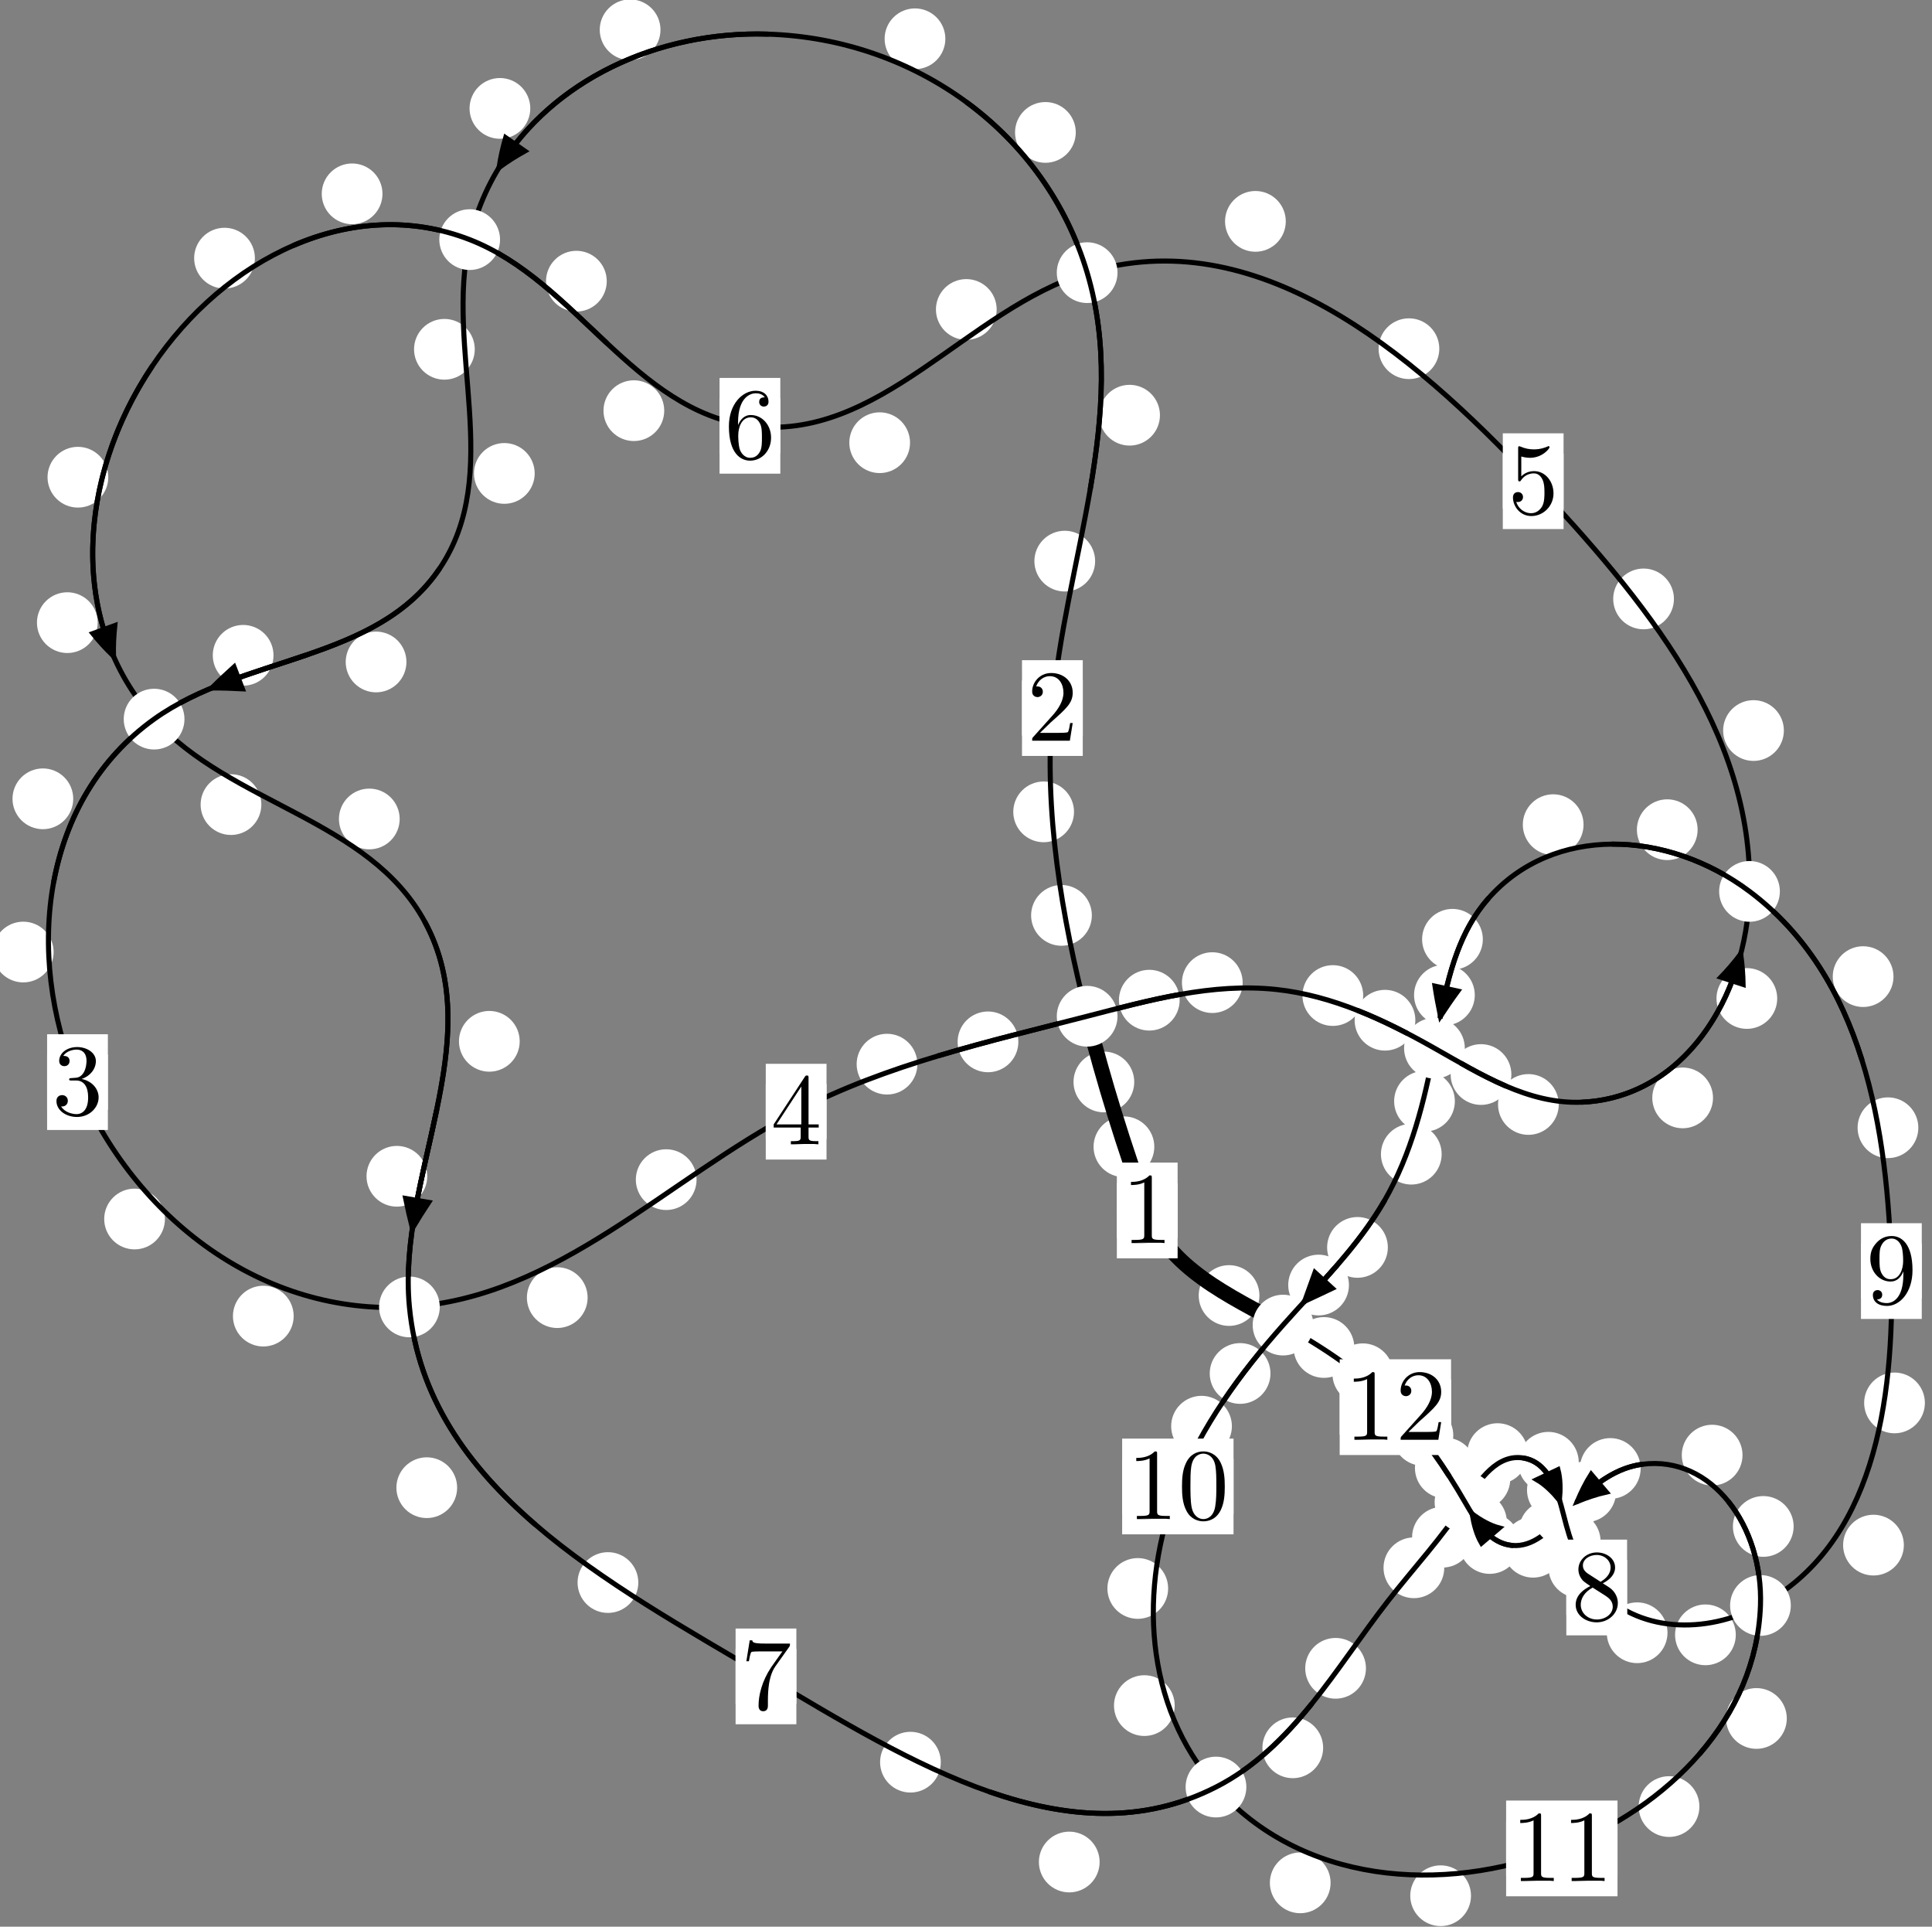 <?xml version="1.0"?>
<!-- Created by MetaPost 1.999 on 2021.07.06:0017 -->
<svg version="1.1" xmlns="http://www.w3.org/2000/svg" xmlns:xlink="http://www.w3.org/1999/xlink" width="190.152" height="189.588" viewBox="0 0 190.152 189.588">
<rect x="0" y="0" width="190.152" height="189.588" fill="#808080" stroke="none"/>
<!-- Original BoundingBox: -107.700745 -89.530624 82.451614 100.057770 -->
  <defs>
    <g transform="scale(0.01,0.01)" id="GLYPHcmr10_48">
      <path style="fill-rule: evenodd;" d="M460 -320C460 -400,455 -480,420 -554C374 -650,292 -666,250 -666C190 -666,117 -640,76 -547C44 -478,39 -400,39 -320C39 -245,43 -155,84 -79C127 2,200 22,249 22C303 22,379 1,423 -94C455 -163,460 -241,460 -320M249 -0C210 -0,151 -25,133 -121C122 -181,122 -273,122 -332C122 -396,122 -462,130 -516C149 -635,224 -644,249 -644C282 -644,348 -626,367 -527C377 -471,377 -395,377 -332C377 -257,377 -189,366 -125C351 -30,294 -0,249 -0"></path>
    </g>
    <g transform="scale(0.01,0.01)" id="GLYPHcmr10_49">
      <path style="fill-rule: evenodd;" d="M294 -640C294 -664,294 -666,271 -666C209 -602,121 -602,89 -602L89 -571C109 -571,168 -571,220 -597L220 -79C220 -43,217 -31,127 -31L95 -31L95 -0L257 -0L130 -3L217 -3L257 -3L297 -3L384 -3L419 -0L419 -31L387 -31C297 -31,294 -42,294 -79"></path>
    </g>
    <g transform="scale(0.01,0.01)" id="GLYPHcmr10_50">
      <path style="fill-rule: evenodd;" d="M127 -77L233 -180C389 -318,449 -372,449 -472C449 -586,359 -666,237 -666C124 -666,50 -574,50 -485C50 -429,100 -429,103 -429C120 -429,155 -441,155 -482C155 -508,137 -534,102 -534C94 -534,92 -534,89 -533C112 -598,166 -635,224 -635C315 -635,358 -554,358 -472C358 -392,308 -313,253 -251L61 -37C50 -26,50 -24,50 -0L421 -0L449 -174L424 -174C419 -144,412 -100,402 -85C395 -77,329 -77,307 -77"></path>
    </g>
    <g transform="scale(0.01,0.01)" id="GLYPHcmr10_51">
      <path style="fill-rule: evenodd;" d="M290 -352C372 -379,430 -449,430 -528C430 -610,342 -666,246 -666C145 -666,69 -606,69 -530C69 -497,91 -478,120 -478C151 -478,171 -500,171 -529C171 -579,124 -579,109 -579C140 -628,206 -641,242 -641C283 -641,338 -619,338 -529C338 -517,336 -459,310 -415C280 -367,246 -364,221 -363C213 -362,189 -360,182 -360C174 -359,167 -358,167 -348C167 -337,174 -337,191 -337L235 -337C317 -337,354 -269,354 -171C354 -35,285 -6,241 -6C198 -6,123 -23,88 -82C123 -77,154 -99,154 -137C154 -173,127 -193,98 -193C74 -193,42 -179,42 -135C42 -44,135 22,244 22C366 22,457 -69,457 -171C457 -253,394 -331,290 -352"></path>
    </g>
    <g transform="scale(0.01,0.01)" id="GLYPHcmr10_52">
      <path style="fill-rule: evenodd;" d="M294 -165L294 -78C294 -42,292 -31,218 -31L197 -31L197 -0L332 -0L238 -3L290 -3L332 -3L374 -3L427 -3L468 -0L468 -31L447 -31C373 -31,371 -42,371 -78L371 -165L471 -165L471 -196L371 -196L371 -651C371 -671,371 -677,355 -677C346 -677,343 -677,335 -665L28 -196L28 -165M300 -196L56 -196L300 -569"></path>
    </g>
    <g transform="scale(0.01,0.01)" id="GLYPHcmr10_53">
      <path style="fill-rule: evenodd;" d="M449 -201C449 -320,367 -420,259 -420C211 -420,168 -404,132 -369L132 -564C152 -558,185 -551,217 -551C340 -551,410 -642,410 -655C410 -661,407 -666,400 -666C399 -666,397 -666,392 -663C372 -654,323 -634,256 -634C216 -634,170 -641,123 -662C115 -665,113 -665,111 -665C101 -665,101 -657,101 -641L101 -345C101 -327,101 -319,115 -319C122 -319,124 -322,128 -328C139 -344,176 -398,257 -398C309 -398,334 -352,342 -334C358 -297,360 -258,360 -208C360 -173,360 -113,336 -71C312 -32,275 -6,229 -6C156 -6,99 -59,82 -118C85 -117,88 -116,99 -116C132 -116,149 -141,149 -165C149 -189,132 -214,99 -214C85 -214,50 -207,50 -161C50 -75,119 22,231 22C347 22,449 -74,449 -201"></path>
    </g>
    <g transform="scale(0.01,0.01)" id="GLYPHcmr10_54">
      <path style="fill-rule: evenodd;" d="M132 -328L132 -352C132 -605,256 -641,307 -641C331 -641,373 -635,395 -601C380 -601,340 -601,340 -556C340 -525,364 -510,386 -510C402 -510,432 -519,432 -558C432 -618,388 -666,305 -666C177 -666,42 -537,42 -316C42 -49,158 22,251 22C362 22,457 -72,457 -204C457 -331,368 -427,257 -427C189 -427,152 -376,132 -328M251 -6C188 -6,158 -66,152 -81C134 -128,134 -208,134 -226C134 -304,166 -404,256 -404C272 -404,318 -404,349 -342C367 -305,367 -254,367 -205C367 -157,367 -107,350 -71C320 -11,274 -6,251 -6"></path>
    </g>
    <g transform="scale(0.01,0.01)" id="GLYPHcmr10_55">
      <path style="fill-rule: evenodd;" d="M476 -609C485 -621,485 -623,485 -644L242 -644C120 -644,118 -657,114 -676L89 -676L56 -470L81 -470C84 -486,93 -549,106 -561C113 -567,191 -567,204 -567L411 -567C400 -551,321 -442,299 -409C209 -274,176 -135,176 -33C176 -23,176 22,222 22C268 22,268 -23,268 -33L268 -84C268 -139,271 -194,279 -248C283 -271,297 -357,341 -419"></path>
    </g>
    <g transform="scale(0.01,0.01)" id="GLYPHcmr10_56">
      <path style="fill-rule: evenodd;" d="M163 -457C117 -487,113 -521,113 -538C113 -599,178 -641,249 -641C322 -641,386 -589,386 -517C386 -460,347 -412,287 -377M309 -362C381 -399,430 -451,430 -517C430 -609,341 -666,250 -666C150 -666,69 -592,69 -499C69 -481,71 -436,113 -389C124 -377,161 -352,186 -335C128 -306,42 -250,42 -151C42 -45,144 22,249 22C362 22,457 -61,457 -168C457 -204,446 -249,408 -291C389 -312,373 -322,309 -362M209 -320L332 -242C360 -223,407 -193,407 -132C407 -58,332 -6,250 -6C164 -6,92 -68,92 -151C92 -209,124 -273,209 -320"></path>
    </g>
    <g transform="scale(0.01,0.01)" id="GLYPHcmr10_57">
      <path style="fill-rule: evenodd;" d="M367 -318L367 -286C367 -52,263 -6,205 -6C188 -6,134 -8,107 -42C151 -42,159 -71,159 -88C159 -119,135 -134,113 -134C97 -134,67 -125,67 -86C67 -19,121 22,206 22C335 22,457 -114,457 -329C457 -598,342 -666,253 -666C198 -666,149 -648,106 -603C65 -558,42 -516,42 -441C42 -316,130 -218,242 -218C303 -218,344 -260,367 -318M243 -241C227 -241,181 -241,150 -304C132 -341,132 -391,132 -440C132 -494,132 -541,153 -578C180 -628,218 -641,253 -641C299 -641,332 -607,349 -562C361 -530,365 -467,365 -421C365 -338,331 -241,243 -241"></path>
    </g>
  </defs>
  <path d="M113.609 112.844C113.609 112.052,113.294 111.292,112.733 110.731C112.173 110.171,111.413 109.856,110.62 109.856C109.827 109.856,109.067 110.171,108.507 110.731C107.946 111.292,107.631 112.052,107.631 112.844C107.631 113.637,107.946 114.397,108.507 114.958C109.067 115.518,109.827 115.833,110.62 115.833C111.413 115.833,112.173 115.518,112.733 114.958C113.294 114.397,113.609 113.637,113.609 112.844Z" style="fill: rgb(100%,100%,100%);stroke: none;"></path>
  <path d="M115.902 119.11C115.902 118.318,115.587 117.557,115.027 116.997C114.466 116.436,113.706 116.121,112.914 116.121C112.121 116.121,111.361 116.436,110.8 116.997C110.24 117.557,109.925 118.318,109.925 119.11C109.925 119.903,110.24 120.663,110.8 121.224C111.361 121.784,112.121 122.099,112.914 122.099C113.706 122.099,114.466 121.784,115.027 121.224C115.587 120.663,115.902 119.903,115.902 119.11Z" style="fill: rgb(100%,100%,100%);stroke: none;"></path>
  <path d="M107.462 90.075C107.462 89.282,107.147 88.522,106.586 87.962C106.026 87.401,105.266 87.086,104.473 87.086C103.68 87.086,102.92 87.401,102.36 87.962C101.799 88.522,101.484 89.282,101.484 90.075C101.484 90.868,101.799 91.628,102.36 92.188C102.92 92.749,103.68 93.064,104.473 93.064C105.266 93.064,106.026 92.749,106.586 92.188C107.147 91.628,107.462 90.868,107.462 90.075Z" style="fill: rgb(100%,100%,100%);stroke: none;"></path>
  <path d="M111.635 106.466C111.635 105.673,111.32 104.913,110.76 104.353C110.199 103.792,109.439 103.477,108.646 103.477C107.854 103.477,107.093 103.792,106.533 104.353C105.972 104.913,105.658 105.673,105.658 106.466C105.658 107.259,105.972 108.019,106.533 108.579C107.093 109.14,107.854 109.455,108.646 109.455C109.439 109.455,110.199 109.14,110.76 108.579C111.32 108.019,111.635 107.259,111.635 106.466Z" style="fill: rgb(100%,100%,100%);stroke: none;"></path>
  <path d="M107.785 55.216C107.785 54.424,107.47 53.664,106.91 53.103C106.349 52.543,105.589 52.228,104.796 52.228C104.004 52.228,103.243 52.543,102.683 53.103C102.122 53.664,101.807 54.424,101.807 55.216C101.807 56.009,102.122 56.769,102.683 57.33C103.243 57.89,104.004 58.205,104.796 58.205C105.589 58.205,106.349 57.89,106.91 57.33C107.47 56.769,107.785 56.009,107.785 55.216Z" style="fill: rgb(100%,100%,100%);stroke: none;"></path>
  <path d="M105.707 79.889C105.707 79.096,105.392 78.336,104.831 77.775C104.271 77.215,103.511 76.9,102.718 76.9C101.925 76.9,101.165 77.215,100.605 77.775C100.044 78.336,99.729 79.096,99.729 79.889C99.729 80.681,100.044 81.441,100.605 82.002C101.165 82.562,101.925 82.877,102.718 82.877C103.511 82.877,104.271 82.562,104.831 82.002C105.392 81.441,105.707 80.681,105.707 79.889Z" style="fill: rgb(100%,100%,100%);stroke: none;"></path>
  <path d="M105.881 13.03C105.881 12.238,105.566 11.478,105.005 10.917C104.445 10.357,103.685 10.042,102.892 10.042C102.099 10.042,101.339 10.357,100.779 10.917C100.218 11.478,99.903 12.238,99.903 13.03C99.903 13.823,100.218 14.583,100.779 15.144C101.339 15.704,102.099 16.019,102.892 16.019C103.685 16.019,104.445 15.704,105.005 15.144C105.566 14.583,105.881 13.823,105.881 13.03Z" style="fill: rgb(100%,100%,100%);stroke: none;"></path>
  <path d="M114.165 40.857C114.165 40.064,113.85 39.304,113.289 38.744C112.729 38.183,111.969 37.868,111.176 37.868C110.383 37.868,109.623 38.183,109.063 38.744C108.502 39.304,108.187 40.064,108.187 40.857C108.187 41.65,108.502 42.41,109.063 42.97C109.623 43.531,110.383 43.846,111.176 43.846C111.969 43.846,112.729 43.531,113.289 42.97C113.85 42.41,114.165 41.65,114.165 40.857Z" style="fill: rgb(100%,100%,100%);stroke: none;"></path>
  <path d="M65.006 2.931C65.006 2.138,64.691 1.378,64.13 0.818C63.57 0.257,62.81 -0.058,62.017 -0.058C61.224 -0.058,60.464 0.257,59.904 0.818C59.343 1.378,59.028 2.138,59.028 2.931C59.028 3.724,59.343 4.484,59.904 5.044C60.464 5.605,61.224 5.92,62.017 5.92C62.81 5.92,63.57 5.605,64.13 5.044C64.691 4.484,65.006 3.724,65.006 2.931Z" style="fill: rgb(100%,100%,100%);stroke: none;"></path>
  <path d="M93.044 3.817C93.044 3.024,92.729 2.264,92.169 1.704C91.608 1.143,90.848 0.828,90.056 0.828C89.263 0.828,88.503 1.143,87.942 1.704C87.382 2.264,87.067 3.024,87.067 3.817C87.067 4.61,87.382 5.37,87.942 5.93C88.503 6.491,89.263 6.806,90.056 6.806C90.848 6.806,91.608 6.491,92.169 5.93C92.729 5.37,93.044 4.61,93.044 3.817Z" style="fill: rgb(100%,100%,100%);stroke: none;"></path>
  <path d="M46.728 34.372C46.728 33.579,46.413 32.819,45.853 32.258C45.292 31.698,44.532 31.383,43.739 31.383C42.947 31.383,42.187 31.698,41.626 32.258C41.066 32.819,40.751 33.579,40.751 34.372C40.751 35.164,41.066 35.925,41.626 36.485C42.187 37.046,42.947 37.36,43.739 37.36C44.532 37.36,45.292 37.046,45.853 36.485C46.413 35.925,46.728 35.164,46.728 34.372Z" style="fill: rgb(100%,100%,100%);stroke: none;"></path>
  <path d="M52.192 10.666C52.192 9.874,51.877 9.114,51.317 8.553C50.756 7.993,49.996 7.678,49.203 7.678C48.411 7.678,47.651 7.993,47.09 8.553C46.53 9.114,46.215 9.874,46.215 10.666C46.215 11.459,46.53 12.219,47.09 12.78C47.651 13.34,48.411 13.655,49.203 13.655C49.996 13.655,50.756 13.34,51.317 12.78C51.877 12.219,52.192 11.459,52.192 10.666Z" style="fill: rgb(100%,100%,100%);stroke: none;"></path>
  <path d="M40.003 65.138C40.003 64.346,39.688 63.586,39.128 63.025C38.567 62.465,37.807 62.15,37.015 62.15C36.222 62.15,35.462 62.465,34.901 63.025C34.341 63.586,34.026 64.346,34.026 65.138C34.026 65.931,34.341 66.691,34.901 67.252C35.462 67.812,36.222 68.127,37.015 68.127C37.807 68.127,38.567 67.812,39.128 67.252C39.688 66.691,40.003 65.931,40.003 65.138Z" style="fill: rgb(100%,100%,100%);stroke: none;"></path>
  <path d="M52.626 46.586C52.626 45.793,52.311 45.033,51.75 44.473C51.19 43.912,50.43 43.597,49.637 43.597C48.844 43.597,48.084 43.912,47.524 44.473C46.963 45.033,46.648 45.793,46.648 46.586C46.648 47.379,46.963 48.139,47.524 48.699C48.084 49.26,48.844 49.575,49.637 49.575C50.43 49.575,51.19 49.26,51.75 48.699C52.311 48.139,52.626 47.379,52.626 46.586Z" style="fill: rgb(100%,100%,100%);stroke: none;"></path>
  <path d="M7.208 78.604C7.208 77.811,6.893 77.051,6.333 76.491C5.772 75.93,5.012 75.615,4.219 75.615C3.427 75.615,2.667 75.93,2.106 76.491C1.546 77.051,1.231 77.811,1.231 78.604C1.231 79.397,1.546 80.157,2.106 80.717C2.667 81.278,3.427 81.593,4.219 81.593C5.012 81.593,5.772 81.278,6.333 80.717C6.893 80.157,7.208 79.397,7.208 78.604Z" style="fill: rgb(100%,100%,100%);stroke: none;"></path>
  <path d="M26.919 64.485C26.919 63.692,26.604 62.932,26.044 62.372C25.483 61.811,24.723 61.496,23.93 61.496C23.138 61.496,22.377 61.811,21.817 62.372C21.256 62.932,20.942 63.692,20.942 64.485C20.942 65.278,21.256 66.038,21.817 66.598C22.377 67.159,23.138 67.474,23.93 67.474C24.723 67.474,25.483 67.159,26.044 66.598C26.604 66.038,26.919 65.278,26.919 64.485Z" style="fill: rgb(100%,100%,100%);stroke: none;"></path>
  <path d="M16.234 119.952C16.234 119.159,15.919 118.399,15.359 117.838C14.798 117.278,14.038 116.963,13.245 116.963C12.453 116.963,11.692 117.278,11.132 117.838C10.571 118.399,10.256 119.159,10.256 119.952C10.256 120.744,10.571 121.505,11.132 122.065C11.692 122.626,12.453 122.941,13.245 122.941C14.038 122.941,14.798 122.626,15.359 122.065C15.919 121.505,16.234 120.744,16.234 119.952Z" style="fill: rgb(100%,100%,100%);stroke: none;"></path>
  <path d="M5.277 93.682C5.277 92.89,4.962 92.129,4.401 91.569C3.841 91.008,3.081 90.694,2.288 90.694C1.495 90.694,0.735 91.008,0.175 91.569C-0.386 92.129,-0.701 92.89,-0.701 93.682C-0.701 94.475,-0.386 95.235,0.175 95.796C0.735 96.356,1.495 96.671,2.288 96.671C3.081 96.671,3.841 96.356,4.401 95.796C4.962 95.235,5.277 94.475,5.277 93.682Z" style="fill: rgb(100%,100%,100%);stroke: none;"></path>
  <path d="M57.835 127.688C57.835 126.895,57.52 126.135,56.96 125.575C56.399 125.014,55.639 124.699,54.846 124.699C54.054 124.699,53.293 125.014,52.733 125.575C52.172 126.135,51.858 126.895,51.858 127.688C51.858 128.481,52.172 129.241,52.733 129.801C53.293 130.362,54.054 130.677,54.846 130.677C55.639 130.677,56.399 130.362,56.96 129.801C57.52 129.241,57.835 128.481,57.835 127.688Z" style="fill: rgb(100%,100%,100%);stroke: none;"></path>
  <path d="M28.904 129.507C28.904 128.714,28.589 127.954,28.029 127.394C27.469 126.833,26.708 126.518,25.916 126.518C25.123 126.518,24.363 126.833,23.802 127.394C23.242 127.954,22.927 128.714,22.927 129.507C22.927 130.3,23.242 131.06,23.802 131.62C24.363 132.181,25.123 132.496,25.916 132.496C26.708 132.496,27.469 132.181,28.029 131.62C28.589 131.06,28.904 130.3,28.904 129.507Z" style="fill: rgb(100%,100%,100%);stroke: none;"></path>
  <path d="M90.291 104.715C90.291 103.922,89.976 103.162,89.416 102.602C88.855 102.041,88.095 101.726,87.302 101.726C86.51 101.726,85.75 102.041,85.189 102.602C84.629 103.162,84.314 103.922,84.314 104.715C84.314 105.508,84.629 106.268,85.189 106.828C85.75 107.389,86.51 107.704,87.302 107.704C88.095 107.704,88.855 107.389,89.416 106.828C89.976 106.268,90.291 105.508,90.291 104.715Z" style="fill: rgb(100%,100%,100%);stroke: none;"></path>
  <path d="M68.558 116.078C68.558 115.286,68.243 114.526,67.682 113.965C67.122 113.405,66.362 113.09,65.569 113.09C64.776 113.09,64.016 113.405,63.456 113.965C62.895 114.526,62.58 115.286,62.58 116.078C62.58 116.871,62.895 117.631,63.456 118.192C64.016 118.752,64.776 119.067,65.569 119.067C66.362 119.067,67.122 118.752,67.682 118.192C68.243 117.631,68.558 116.871,68.558 116.078Z" style="fill: rgb(100%,100%,100%);stroke: none;"></path>
  <path d="M116.105 98.42C116.105 97.627,115.79 96.867,115.23 96.307C114.669 95.746,113.909 95.431,113.116 95.431C112.324 95.431,111.564 95.746,111.003 96.307C110.443 96.867,110.128 97.627,110.128 98.42C110.128 99.213,110.443 99.973,111.003 100.533C111.564 101.094,112.324 101.409,113.116 101.409C113.909 101.409,114.669 101.094,115.23 100.533C115.79 99.973,116.105 99.213,116.105 98.42Z" style="fill: rgb(100%,100%,100%);stroke: none;"></path>
  <path d="M100.229 102.521C100.229 101.729,99.914 100.968,99.353 100.408C98.793 99.847,98.033 99.532,97.24 99.532C96.447 99.532,95.687 99.847,95.126 100.408C94.566 100.968,94.251 101.729,94.251 102.521C94.251 103.314,94.566 104.074,95.126 104.635C95.687 105.195,96.447 105.51,97.24 105.51C98.033 105.51,98.793 105.195,99.353 104.635C99.914 104.074,100.229 103.314,100.229 102.521Z" style="fill: rgb(100%,100%,100%);stroke: none;"></path>
  <path d="M134.169 97.962C134.169 97.17,133.854 96.409,133.293 95.849C132.733 95.288,131.973 94.974,131.18 94.974C130.387 94.974,129.627 95.288,129.067 95.849C128.506 96.409,128.191 97.17,128.191 97.962C128.191 98.755,128.506 99.515,129.067 100.076C129.627 100.636,130.387 100.951,131.18 100.951C131.973 100.951,132.733 100.636,133.293 100.076C133.854 99.515,134.169 98.755,134.169 97.962Z" style="fill: rgb(100%,100%,100%);stroke: none;"></path>
  <path d="M122.306 96.691C122.306 95.899,121.991 95.139,121.431 94.578C120.87 94.018,120.11 93.703,119.317 93.703C118.525 93.703,117.764 94.018,117.204 94.578C116.644 95.139,116.329 95.899,116.329 96.691C116.329 97.484,116.644 98.244,117.204 98.805C117.764 99.365,118.525 99.68,119.317 99.68C120.11 99.68,120.87 99.365,121.431 98.805C121.991 98.244,122.306 97.484,122.306 96.691Z" style="fill: rgb(100%,100%,100%);stroke: none;"></path>
  <path d="M148.754 105.736C148.754 104.943,148.439 104.183,147.878 103.622C147.318 103.062,146.558 102.747,145.765 102.747C144.972 102.747,144.212 103.062,143.652 103.622C143.091 104.183,142.776 104.943,142.776 105.736C142.776 106.528,143.091 107.289,143.652 107.849C144.212 108.41,144.972 108.724,145.765 108.724C146.558 108.724,147.318 108.41,147.878 107.849C148.439 107.289,148.754 106.528,148.754 105.736Z" style="fill: rgb(100%,100%,100%);stroke: none;"></path>
  <path d="M139.302 100.391C139.302 99.598,138.987 98.838,138.427 98.277C137.866 97.717,137.106 97.402,136.313 97.402C135.521 97.402,134.761 97.717,134.2 98.277C133.64 98.838,133.325 99.598,133.325 100.391C133.325 101.183,133.64 101.944,134.2 102.504C134.761 103.064,135.521 103.379,136.313 103.379C137.106 103.379,137.866 103.064,138.427 102.504C138.987 101.944,139.302 101.183,139.302 100.391Z" style="fill: rgb(100%,100%,100%);stroke: none;"></path>
  <path d="M168.599 108.034C168.599 107.241,168.284 106.481,167.724 105.921C167.163 105.36,166.403 105.045,165.611 105.045C164.818 105.045,164.058 105.36,163.497 105.921C162.937 106.481,162.622 107.241,162.622 108.034C162.622 108.827,162.937 109.587,163.497 110.147C164.058 110.708,164.818 111.023,165.611 111.023C166.403 111.023,167.163 110.708,167.724 110.147C168.284 109.587,168.599 108.827,168.599 108.034Z" style="fill: rgb(100%,100%,100%);stroke: none;"></path>
  <path d="M153.417 108.681C153.417 107.888,153.103 107.128,152.542 106.568C151.982 106.007,151.221 105.692,150.429 105.692C149.636 105.692,148.876 106.007,148.315 106.568C147.755 107.128,147.44 107.888,147.44 108.681C147.44 109.474,147.755 110.234,148.315 110.794C148.876 111.355,149.636 111.67,150.429 111.67C151.221 111.67,151.982 111.355,152.542 110.794C153.103 110.234,153.417 109.474,153.417 108.681Z" style="fill: rgb(100%,100%,100%);stroke: none;"></path>
  <path d="M175.573 71.886C175.573 71.093,175.258 70.333,174.697 69.773C174.137 69.212,173.377 68.897,172.584 68.897C171.791 68.897,171.031 69.212,170.471 69.773C169.91 70.333,169.595 71.093,169.595 71.886C169.595 72.679,169.91 73.439,170.471 73.999C171.031 74.56,171.791 74.875,172.584 74.875C173.377 74.875,174.137 74.56,174.697 73.999C175.258 73.439,175.573 72.679,175.573 71.886Z" style="fill: rgb(100%,100%,100%);stroke: none;"></path>
  <path d="M174.918 98.252C174.918 97.459,174.603 96.699,174.042 96.139C173.482 95.578,172.722 95.263,171.929 95.263C171.136 95.263,170.376 95.578,169.816 96.139C169.255 96.699,168.94 97.459,168.94 98.252C168.94 99.045,169.255 99.805,169.816 100.365C170.376 100.926,171.136 101.241,171.929 101.241C172.722 101.241,173.482 100.926,174.042 100.365C174.603 99.805,174.918 99.045,174.918 98.252Z" style="fill: rgb(100%,100%,100%);stroke: none;"></path>
  <path d="M141.66 34.312C141.66 33.52,141.346 32.76,140.785 32.199C140.225 31.639,139.464 31.324,138.672 31.324C137.879 31.324,137.119 31.639,136.558 32.199C135.998 32.76,135.683 33.52,135.683 34.312C135.683 35.105,135.998 35.865,136.558 36.426C137.119 36.986,137.879 37.301,138.672 37.301C139.464 37.301,140.225 36.986,140.785 36.426C141.346 35.865,141.66 35.105,141.66 34.312Z" style="fill: rgb(100%,100%,100%);stroke: none;"></path>
  <path d="M164.753 58.935C164.753 58.142,164.438 57.382,163.878 56.822C163.317 56.261,162.557 55.946,161.765 55.946C160.972 55.946,160.212 56.261,159.651 56.822C159.091 57.382,158.776 58.142,158.776 58.935C158.776 59.728,159.091 60.488,159.651 61.048C160.212 61.609,160.972 61.924,161.765 61.924C162.557 61.924,163.317 61.609,163.878 61.048C164.438 60.488,164.753 59.728,164.753 58.935Z" style="fill: rgb(100%,100%,100%);stroke: none;"></path>
  <path d="M98.095 30.453C98.095 29.66,97.78 28.9,97.219 28.339C96.659 27.779,95.899 27.464,95.106 27.464C94.313 27.464,93.553 27.779,92.993 28.339C92.432 28.9,92.117 29.66,92.117 30.453C92.117 31.245,92.432 32.005,92.993 32.566C93.553 33.126,94.313 33.441,95.106 33.441C95.899 33.441,96.659 33.126,97.219 32.566C97.78 32.005,98.095 31.245,98.095 30.453Z" style="fill: rgb(100%,100%,100%);stroke: none;"></path>
  <path d="M126.55 21.783C126.55 20.991,126.235 20.23,125.674 19.67C125.114 19.109,124.354 18.794,123.561 18.794C122.768 18.794,122.008 19.109,121.448 19.67C120.887 20.23,120.572 20.991,120.572 21.783C120.572 22.576,120.887 23.336,121.448 23.897C122.008 24.457,122.768 24.772,123.561 24.772C124.354 24.772,125.114 24.457,125.674 23.897C126.235 23.336,126.55 22.576,126.55 21.783Z" style="fill: rgb(100%,100%,100%);stroke: none;"></path>
  <path d="M65.375 40.411C65.375 39.618,65.06 38.858,64.499 38.297C63.939 37.737,63.179 37.422,62.386 37.422C61.593 37.422,60.833 37.737,60.273 38.297C59.712 38.858,59.397 39.618,59.397 40.411C59.397 41.203,59.712 41.964,60.273 42.524C60.833 43.085,61.593 43.399,62.386 43.399C63.179 43.399,63.939 43.085,64.499 42.524C65.06 41.964,65.375 41.203,65.375 40.411Z" style="fill: rgb(100%,100%,100%);stroke: none;"></path>
  <path d="M89.568 43.563C89.568 42.77,89.253 42.01,88.693 41.449C88.132 40.889,87.372 40.574,86.579 40.574C85.787 40.574,85.027 40.889,84.466 41.449C83.906 42.01,83.591 42.77,83.591 43.563C83.591 44.355,83.906 45.115,84.466 45.676C85.027 46.236,85.787 46.551,86.579 46.551C87.372 46.551,88.132 46.236,88.693 45.676C89.253 45.115,89.568 44.355,89.568 43.563Z" style="fill: rgb(100%,100%,100%);stroke: none;"></path>
  <path d="M37.645 19.073C37.645 18.281,37.33 17.521,36.769 16.96C36.209 16.4,35.448 16.085,34.656 16.085C33.863 16.085,33.103 16.4,32.542 16.96C31.982 17.521,31.667 18.281,31.667 19.073C31.667 19.866,31.982 20.626,32.542 21.187C33.103 21.747,33.863 22.062,34.656 22.062C35.448 22.062,36.209 21.747,36.769 21.187C37.33 20.626,37.645 19.866,37.645 19.073Z" style="fill: rgb(100%,100%,100%);stroke: none;"></path>
  <path d="M59.718 27.669C59.718 26.876,59.403 26.116,58.843 25.556C58.282 24.995,57.522 24.68,56.729 24.68C55.937 24.68,55.176 24.995,54.616 25.556C54.056 26.116,53.741 26.876,53.741 27.669C53.741 28.462,54.056 29.222,54.616 29.782C55.176 30.343,55.937 30.658,56.729 30.658C57.522 30.658,58.282 30.343,58.843 29.782C59.403 29.222,59.718 28.462,59.718 27.669Z" style="fill: rgb(100%,100%,100%);stroke: none;"></path>
  <path d="M10.657 46.958C10.657 46.165,10.342 45.405,9.781 44.844C9.221 44.284,8.461 43.969,7.668 43.969C6.875 43.969,6.115 44.284,5.555 44.844C4.994 45.405,4.679 46.165,4.679 46.958C4.679 47.75,4.994 48.511,5.555 49.071C6.115 49.632,6.875 49.947,7.668 49.947C8.461 49.947,9.221 49.632,9.781 49.071C10.342 48.511,10.657 47.75,10.657 46.958Z" style="fill: rgb(100%,100%,100%);stroke: none;"></path>
  <path d="M25.087 25.401C25.087 24.609,24.772 23.849,24.211 23.288C23.651 22.728,22.891 22.413,22.098 22.413C21.305 22.413,20.545 22.728,19.985 23.288C19.424 23.849,19.109 24.609,19.109 25.401C19.109 26.194,19.424 26.954,19.985 27.515C20.545 28.075,21.305 28.39,22.098 28.39C22.891 28.39,23.651 28.075,24.211 27.515C24.772 26.954,25.087 26.194,25.087 25.401Z" style="fill: rgb(100%,100%,100%);stroke: none;"></path>
  <path d="M25.723 79.173C25.723 78.381,25.408 77.62,24.847 77.06C24.287 76.499,23.527 76.185,22.734 76.185C21.941 76.185,21.181 76.499,20.621 77.06C20.06 77.62,19.745 78.381,19.745 79.173C19.745 79.966,20.06 80.726,20.621 81.287C21.181 81.847,21.941 82.162,22.734 82.162C23.527 82.162,24.287 81.847,24.847 81.287C25.408 80.726,25.723 79.966,25.723 79.173Z" style="fill: rgb(100%,100%,100%);stroke: none;"></path>
  <path d="M9.615 61.269C9.615 60.476,9.3 59.716,8.739 59.156C8.179 58.595,7.419 58.28,6.626 58.28C5.833 58.28,5.073 58.595,4.513 59.156C3.952 59.716,3.637 60.476,3.637 61.269C3.637 62.062,3.952 62.822,4.513 63.382C5.073 63.943,5.833 64.258,6.626 64.258C7.419 64.258,8.179 63.943,8.739 63.382C9.3 62.822,9.615 62.062,9.615 61.269Z" style="fill: rgb(100%,100%,100%);stroke: none;"></path>
  <path d="M51.15 102.466C51.15 101.674,50.835 100.914,50.275 100.353C49.714 99.793,48.954 99.478,48.161 99.478C47.369 99.478,46.609 99.793,46.048 100.353C45.488 100.914,45.173 101.674,45.173 102.466C45.173 103.259,45.488 104.019,46.048 104.58C46.609 105.14,47.369 105.455,48.161 105.455C48.954 105.455,49.714 105.14,50.275 104.58C50.835 104.019,51.15 103.259,51.15 102.466Z" style="fill: rgb(100%,100%,100%);stroke: none;"></path>
  <path d="M39.337 80.589C39.337 79.796,39.022 79.036,38.461 78.475C37.901 77.915,37.141 77.6,36.348 77.6C35.555 77.6,34.795 77.915,34.235 78.475C33.674 79.036,33.359 79.796,33.359 80.589C33.359 81.381,33.674 82.142,34.235 82.702C34.795 83.263,35.555 83.577,36.348 83.577C37.141 83.577,37.901 83.263,38.461 82.702C39.022 82.142,39.337 81.381,39.337 80.589Z" style="fill: rgb(100%,100%,100%);stroke: none;"></path>
  <path d="M44.992 146.391C44.992 145.598,44.677 144.838,44.117 144.277C43.556 143.717,42.796 143.402,42.003 143.402C41.211 143.402,40.45 143.717,39.89 144.277C39.329 144.838,39.014 145.598,39.014 146.391C39.014 147.183,39.329 147.944,39.89 148.504C40.45 149.064,41.211 149.379,42.003 149.379C42.796 149.379,43.556 149.064,44.117 148.504C44.677 147.944,44.992 147.183,44.992 146.391Z" style="fill: rgb(100%,100%,100%);stroke: none;"></path>
  <path d="M42.05 115.747C42.05 114.955,41.735 114.195,41.175 113.634C40.614 113.074,39.854 112.759,39.061 112.759C38.269 112.759,37.509 113.074,36.948 113.634C36.388 114.195,36.073 114.955,36.073 115.747C36.073 116.54,36.388 117.3,36.948 117.861C37.509 118.421,38.269 118.736,39.061 118.736C39.854 118.736,40.614 118.421,41.175 117.861C41.735 117.3,42.05 116.54,42.05 115.747Z" style="fill: rgb(100%,100%,100%);stroke: none;"></path>
  <path d="M92.597 173.4C92.597 172.608,92.282 171.848,91.722 171.287C91.161 170.727,90.401 170.412,89.608 170.412C88.816 170.412,88.056 170.727,87.495 171.287C86.935 171.848,86.62 172.608,86.62 173.4C86.62 174.193,86.935 174.953,87.495 175.514C88.056 176.074,88.816 176.389,89.608 176.389C90.401 176.389,91.161 176.074,91.722 175.514C92.282 174.953,92.597 174.193,92.597 173.4Z" style="fill: rgb(100%,100%,100%);stroke: none;"></path>
  <path d="M62.824 155.725C62.824 154.932,62.509 154.172,61.948 153.611C61.388 153.051,60.628 152.736,59.835 152.736C59.042 152.736,58.282 153.051,57.722 153.611C57.161 154.172,56.846 154.932,56.846 155.725C56.846 156.517,57.161 157.277,57.722 157.838C58.282 158.398,59.042 158.713,59.835 158.713C60.628 158.713,61.388 158.398,61.948 157.838C62.509 157.277,62.824 156.517,62.824 155.725Z" style="fill: rgb(100%,100%,100%);stroke: none;"></path>
  <path d="M130.227 171.987C130.227 171.194,129.912 170.434,129.351 169.874C128.791 169.313,128.031 168.998,127.238 168.998C126.445 168.998,125.685 169.313,125.125 169.874C124.564 170.434,124.249 171.194,124.249 171.987C124.249 172.78,124.564 173.54,125.125 174.1C125.685 174.661,126.445 174.976,127.238 174.976C128.031 174.976,128.791 174.661,129.351 174.1C129.912 173.54,130.227 172.78,130.227 171.987Z" style="fill: rgb(100%,100%,100%);stroke: none;"></path>
  <path d="M108.228 183.226C108.228 182.433,107.913 181.673,107.353 181.112C106.792 180.552,106.032 180.237,105.239 180.237C104.447 180.237,103.686 180.552,103.126 181.112C102.565 181.673,102.25 182.433,102.25 183.226C102.25 184.018,102.565 184.779,103.126 185.339C103.686 185.899,104.447 186.214,105.239 186.214C106.032 186.214,106.792 185.899,107.353 185.339C107.913 184.779,108.228 184.018,108.228 183.226Z" style="fill: rgb(100%,100%,100%);stroke: none;"></path>
  <path d="M142.147 154.272C142.147 153.479,141.832 152.719,141.272 152.159C140.712 151.598,139.951 151.283,139.159 151.283C138.366 151.283,137.606 151.598,137.045 152.159C136.485 152.719,136.17 153.479,136.17 154.272C136.17 155.065,136.485 155.825,137.045 156.385C137.606 156.946,138.366 157.261,139.159 157.261C139.951 157.261,140.712 156.946,141.272 156.385C141.832 155.825,142.147 155.065,142.147 154.272Z" style="fill: rgb(100%,100%,100%);stroke: none;"></path>
  <path d="M134.44 164.164C134.44 163.372,134.125 162.612,133.565 162.051C133.004 161.491,132.244 161.176,131.451 161.176C130.659 161.176,129.899 161.491,129.338 162.051C128.778 162.612,128.463 163.372,128.463 164.164C128.463 164.957,128.778 165.717,129.338 166.278C129.899 166.838,130.659 167.153,131.451 167.153C132.244 167.153,133.004 166.838,133.565 166.278C134.125 165.717,134.44 164.957,134.44 164.164Z" style="fill: rgb(100%,100%,100%);stroke: none;"></path>
  <path d="M148.642 145.535C148.642 144.743,148.327 143.982,147.767 143.422C147.206 142.861,146.446 142.547,145.654 142.547C144.861 142.547,144.101 142.861,143.54 143.422C142.98 143.982,142.665 144.743,142.665 145.535C142.665 146.328,142.98 147.088,143.54 147.649C144.101 148.209,144.861 148.524,145.654 148.524C146.446 148.524,147.206 148.209,147.767 147.649C148.327 147.088,148.642 146.328,148.642 145.535Z" style="fill: rgb(100%,100%,100%);stroke: none;"></path>
  <path d="M144.96 151.263C144.96 150.471,144.645 149.71,144.084 149.15C143.524 148.589,142.764 148.275,141.971 148.275C141.178 148.275,140.418 148.589,139.858 149.15C139.297 149.71,138.982 150.471,138.982 151.263C138.982 152.056,139.297 152.816,139.858 153.377C140.418 153.937,141.178 154.252,141.971 154.252C142.764 154.252,143.524 153.937,144.084 153.377C144.645 152.816,144.96 152.056,144.96 151.263Z" style="fill: rgb(100%,100%,100%);stroke: none;"></path>
  <path d="M155.382 143.889C155.382 143.097,155.067 142.336,154.506 141.776C153.946 141.215,153.186 140.9,152.393 140.9C151.6 140.9,150.84 141.215,150.28 141.776C149.719 142.336,149.404 143.097,149.404 143.889C149.404 144.682,149.719 145.442,150.28 146.003C150.84 146.563,151.6 146.878,152.393 146.878C153.186 146.878,153.946 146.563,154.506 146.003C155.067 145.442,155.382 144.682,155.382 143.889Z" style="fill: rgb(100%,100%,100%);stroke: none;"></path>
  <path d="M150.381 143.038C150.381 142.245,150.066 141.485,149.506 140.925C148.945 140.364,148.185 140.049,147.392 140.049C146.6 140.049,145.839 140.364,145.279 140.925C144.719 141.485,144.404 142.245,144.404 143.038C144.404 143.831,144.719 144.591,145.279 145.151C145.839 145.712,146.6 146.027,147.392 146.027C148.185 146.027,148.945 145.712,149.506 145.151C150.066 144.591,150.381 143.831,150.381 143.038Z" style="fill: rgb(100%,100%,100%);stroke: none;"></path>
  <path d="M157.535 151.68C157.535 150.887,157.22 150.127,156.66 149.567C156.099 149.006,155.339 148.691,154.546 148.691C153.754 148.691,152.994 149.006,152.433 149.567C151.873 150.127,151.558 150.887,151.558 151.68C151.558 152.473,151.873 153.233,152.433 153.793C152.994 154.354,153.754 154.669,154.546 154.669C155.339 154.669,156.099 154.354,156.66 153.793C157.22 153.233,157.535 152.473,157.535 151.68Z" style="fill: rgb(100%,100%,100%);stroke: none;"></path>
  <path d="M156.269 146.62C156.269 145.828,155.954 145.067,155.394 144.507C154.833 143.947,154.073 143.632,153.28 143.632C152.488 143.632,151.727 143.947,151.167 144.507C150.607 145.067,150.292 145.828,150.292 146.62C150.292 147.413,150.607 148.173,151.167 148.734C151.727 149.294,152.488 149.609,153.28 149.609C154.073 149.609,154.833 149.294,155.394 148.734C155.954 148.173,156.269 147.413,156.269 146.62Z" style="fill: rgb(100%,100%,100%);stroke: none;"></path>
  <path d="M164.12 160.665C164.12 159.872,163.805 159.112,163.245 158.552C162.684 157.991,161.924 157.676,161.132 157.676C160.339 157.676,159.579 157.991,159.018 158.552C158.458 159.112,158.143 159.872,158.143 160.665C158.143 161.458,158.458 162.218,159.018 162.778C159.579 163.339,160.339 163.654,161.132 163.654C161.924 163.654,162.684 163.339,163.245 162.778C163.805 162.218,164.12 161.458,164.12 160.665Z" style="fill: rgb(100%,100%,100%);stroke: none;"></path>
  <path d="M158.38 154.241C158.38 153.448,158.065 152.688,157.504 152.128C156.944 151.567,156.184 151.252,155.391 151.252C154.598 151.252,153.838 151.567,153.278 152.128C152.717 152.688,152.402 153.448,152.402 154.241C152.402 155.034,152.717 155.794,153.278 156.354C153.838 156.915,154.598 157.23,155.391 157.23C156.184 157.23,156.944 156.915,157.504 156.354C158.065 155.794,158.38 155.034,158.38 154.241Z" style="fill: rgb(100%,100%,100%);stroke: none;"></path>
  <path d="M187.381 152.042C187.381 151.249,187.066 150.489,186.505 149.929C185.945 149.368,185.185 149.053,184.392 149.053C183.599 149.053,182.839 149.368,182.279 149.929C181.718 150.489,181.403 151.249,181.403 152.042C181.403 152.835,181.718 153.595,182.279 154.155C182.839 154.716,183.599 155.031,184.392 155.031C185.185 155.031,185.945 154.716,186.505 154.155C187.066 153.595,187.381 152.835,187.381 152.042Z" style="fill: rgb(100%,100%,100%);stroke: none;"></path>
  <path d="M170.841 160.87C170.841 160.077,170.526 159.317,169.966 158.757C169.405 158.196,168.645 157.881,167.852 157.881C167.06 157.881,166.299 158.196,165.739 158.757C165.178 159.317,164.864 160.077,164.864 160.87C164.864 161.663,165.178 162.423,165.739 162.984C166.299 163.544,167.06 163.859,167.852 163.859C168.645 163.859,169.405 163.544,169.966 162.984C170.526 162.423,170.841 161.663,170.841 160.87Z" style="fill: rgb(100%,100%,100%);stroke: none;"></path>
  <path d="M188.807 110.971C188.807 110.179,188.492 109.418,187.931 108.858C187.371 108.297,186.611 107.983,185.818 107.983C185.025 107.983,184.265 108.297,183.705 108.858C183.144 109.418,182.829 110.179,182.829 110.971C182.829 111.764,183.144 112.524,183.705 113.085C184.265 113.645,185.025 113.96,185.818 113.96C186.611 113.96,187.371 113.645,187.931 113.085C188.492 112.524,188.807 111.764,188.807 110.971Z" style="fill: rgb(100%,100%,100%);stroke: none;"></path>
  <path d="M189.452 138.05C189.452 137.257,189.137 136.497,188.576 135.936C188.016 135.376,187.256 135.061,186.463 135.061C185.67 135.061,184.91 135.376,184.35 135.936C183.789 136.497,183.474 137.257,183.474 138.05C183.474 138.842,183.789 139.602,184.35 140.163C184.91 140.723,185.67 141.038,186.463 141.038C187.256 141.038,188.016 140.723,188.576 140.163C189.137 139.602,189.452 138.842,189.452 138.05Z" style="fill: rgb(100%,100%,100%);stroke: none;"></path>
  <path d="M167.084 81.644C167.084 80.851,166.769 80.091,166.209 79.531C165.648 78.97,164.888 78.655,164.095 78.655C163.303 78.655,162.542 78.97,161.982 79.531C161.421 80.091,161.107 80.851,161.107 81.644C161.107 82.437,161.421 83.197,161.982 83.757C162.542 84.318,163.303 84.633,164.095 84.633C164.888 84.633,165.648 84.318,166.209 83.757C166.769 83.197,167.084 82.437,167.084 81.644Z" style="fill: rgb(100%,100%,100%);stroke: none;"></path>
  <path d="M186.362 96.101C186.362 95.308,186.047 94.548,185.486 93.987C184.926 93.427,184.166 93.112,183.373 93.112C182.58 93.112,181.82 93.427,181.26 93.987C180.699 94.548,180.384 95.308,180.384 96.101C180.384 96.893,180.699 97.654,181.26 98.214C181.82 98.775,182.58 99.089,183.373 99.089C184.166 99.089,184.926 98.775,185.486 98.214C186.047 97.654,186.362 96.893,186.362 96.101Z" style="fill: rgb(100%,100%,100%);stroke: none;"></path>
  <path d="M145.944 92.427C145.944 91.634,145.629 90.874,145.068 90.314C144.508 89.753,143.748 89.438,142.955 89.438C142.162 89.438,141.402 89.753,140.842 90.314C140.281 90.874,139.966 91.634,139.966 92.427C139.966 93.22,140.281 93.98,140.842 94.54C141.402 95.101,142.162 95.416,142.955 95.416C143.748 95.416,144.508 95.101,145.068 94.54C145.629 93.98,145.944 93.22,145.944 92.427Z" style="fill: rgb(100%,100%,100%);stroke: none;"></path>
  <path d="M155.857 81.149C155.857 80.356,155.542 79.596,154.981 79.035C154.421 78.475,153.66 78.16,152.868 78.16C152.075 78.16,151.315 78.475,150.754 79.035C150.194 79.596,149.879 80.356,149.879 81.149C149.879 81.941,150.194 82.702,150.754 83.262C151.315 83.823,152.075 84.137,152.868 84.137C153.66 84.137,154.421 83.823,154.981 83.262C155.542 82.702,155.857 81.941,155.857 81.149Z" style="fill: rgb(100%,100%,100%);stroke: none;"></path>
  <path d="M143.191 108.364C143.191 107.571,142.876 106.811,142.316 106.251C141.755 105.69,140.995 105.375,140.202 105.375C139.41 105.375,138.649 105.69,138.089 106.251C137.528 106.811,137.214 107.571,137.214 108.364C137.214 109.157,137.528 109.917,138.089 110.477C138.649 111.038,139.41 111.353,140.202 111.353C140.995 111.353,141.755 111.038,142.316 110.477C142.876 109.917,143.191 109.157,143.191 108.364Z" style="fill: rgb(100%,100%,100%);stroke: none;"></path>
  <path d="M145.152 97.918C145.152 97.125,144.837 96.365,144.276 95.805C143.716 95.244,142.956 94.929,142.163 94.929C141.37 94.929,140.61 95.244,140.049 95.805C139.489 96.365,139.174 97.125,139.174 97.918C139.174 98.711,139.489 99.471,140.049 100.031C140.61 100.592,141.37 100.907,142.163 100.907C142.956 100.907,143.716 100.592,144.276 100.031C144.837 99.471,145.152 98.711,145.152 97.918Z" style="fill: rgb(100%,100%,100%);stroke: none;"></path>
  <path d="M136.596 122.746C136.596 121.953,136.281 121.193,135.72 120.633C135.16 120.072,134.399 119.757,133.607 119.757C132.814 119.757,132.054 120.072,131.493 120.633C130.933 121.193,130.618 121.953,130.618 122.746C130.618 123.539,130.933 124.299,131.493 124.859C132.054 125.42,132.814 125.735,133.607 125.735C134.399 125.735,135.16 125.42,135.72 124.859C136.281 124.299,136.596 123.539,136.596 122.746Z" style="fill: rgb(100%,100%,100%);stroke: none;"></path>
  <path d="M141.892 113.573C141.892 112.78,141.577 112.02,141.017 111.459C140.456 110.899,139.696 110.584,138.903 110.584C138.111 110.584,137.351 110.899,136.79 111.459C136.23 112.02,135.915 112.78,135.915 113.573C135.915 114.365,136.23 115.126,136.79 115.686C137.351 116.247,138.111 116.561,138.903 116.561C139.696 116.561,140.456 116.247,141.017 115.686C141.577 115.126,141.892 114.365,141.892 113.573Z" style="fill: rgb(100%,100%,100%);stroke: none;"></path>
  <path d="M125.043 135.152C125.043 134.359,124.728 133.599,124.167 133.039C123.607 132.478,122.847 132.163,122.054 132.163C121.261 132.163,120.501 132.478,119.941 133.039C119.38 133.599,119.065 134.359,119.065 135.152C119.065 135.945,119.38 136.705,119.941 137.265C120.501 137.826,121.261 138.141,122.054 138.141C122.847 138.141,123.607 137.826,124.167 137.265C124.728 136.705,125.043 135.945,125.043 135.152Z" style="fill: rgb(100%,100%,100%);stroke: none;"></path>
  <path d="M132.767 126.45C132.767 125.658,132.452 124.897,131.892 124.337C131.331 123.777,130.571 123.462,129.778 123.462C128.986 123.462,128.225 123.777,127.665 124.337C127.104 124.897,126.79 125.658,126.79 126.45C126.79 127.243,127.104 128.003,127.665 128.564C128.225 129.124,128.986 129.439,129.778 129.439C130.571 129.439,131.331 129.124,131.892 128.564C132.452 128.003,132.767 127.243,132.767 126.45Z" style="fill: rgb(100%,100%,100%);stroke: none;"></path>
  <path d="M114.97 156.306C114.97 155.514,114.655 154.753,114.095 154.193C113.534 153.632,112.774 153.318,111.981 153.318C111.189 153.318,110.429 153.632,109.868 154.193C109.308 154.753,108.993 155.514,108.993 156.306C108.993 157.099,109.308 157.859,109.868 158.42C110.429 158.98,111.189 159.295,111.981 159.295C112.774 159.295,113.534 158.98,114.095 158.42C114.655 157.859,114.97 157.099,114.97 156.306Z" style="fill: rgb(100%,100%,100%);stroke: none;"></path>
  <path d="M121.246 140.34C121.246 139.548,120.931 138.788,120.371 138.227C119.811 137.667,119.05 137.352,118.258 137.352C117.465 137.352,116.705 137.667,116.144 138.227C115.584 138.788,115.269 139.548,115.269 140.34C115.269 141.133,115.584 141.893,116.144 142.454C116.705 143.014,117.465 143.329,118.258 143.329C119.05 143.329,119.811 143.014,120.371 142.454C120.931 141.893,121.246 141.133,121.246 140.34Z" style="fill: rgb(100%,100%,100%);stroke: none;"></path>
  <path d="M130.96 185.274C130.96 184.481,130.645 183.721,130.085 183.161C129.524 182.6,128.764 182.285,127.972 182.285C127.179 182.285,126.419 182.6,125.858 183.161C125.298 183.721,124.983 184.481,124.983 185.274C124.983 186.067,125.298 186.827,125.858 187.387C126.419 187.948,127.179 188.263,127.972 188.263C128.764 188.263,129.524 187.948,130.085 187.387C130.645 186.827,130.96 186.067,130.96 185.274Z" style="fill: rgb(100%,100%,100%);stroke: none;"></path>
  <path d="M115.618 167.834C115.618 167.041,115.303 166.281,114.743 165.72C114.182 165.16,113.422 164.845,112.629 164.845C111.837 164.845,111.077 165.16,110.516 165.72C109.956 166.281,109.641 167.041,109.641 167.834C109.641 168.626,109.956 169.387,110.516 169.947C111.077 170.508,111.837 170.822,112.629 170.822C113.422 170.822,114.182 170.508,114.743 169.947C115.303 169.387,115.618 168.626,115.618 167.834Z" style="fill: rgb(100%,100%,100%);stroke: none;"></path>
  <path d="M167.26 177.769C167.26 176.976,166.945 176.216,166.385 175.655C165.824 175.095,165.064 174.78,164.272 174.78C163.479 174.78,162.719 175.095,162.158 175.655C161.598 176.216,161.283 176.976,161.283 177.769C161.283 178.561,161.598 179.322,162.158 179.882C162.719 180.443,163.479 180.758,164.272 180.758C165.064 180.758,165.824 180.443,166.385 179.882C166.945 179.322,167.26 178.561,167.26 177.769Z" style="fill: rgb(100%,100%,100%);stroke: none;"></path>
  <path d="M144.779 186.542C144.779 185.749,144.464 184.989,143.903 184.429C143.343 183.868,142.583 183.553,141.79 183.553C140.997 183.553,140.237 183.868,139.677 184.429C139.116 184.989,138.801 185.749,138.801 186.542C138.801 187.335,139.116 188.095,139.677 188.655C140.237 189.216,140.997 189.531,141.79 189.531C142.583 189.531,143.343 189.216,143.903 188.655C144.464 188.095,144.779 187.335,144.779 186.542Z" style="fill: rgb(100%,100%,100%);stroke: none;"></path>
  <path d="M176.534 150.204C176.534 149.411,176.219 148.651,175.659 148.091C175.098 147.53,174.338 147.215,173.546 147.215C172.753 147.215,171.993 147.53,171.432 148.091C170.872 148.651,170.557 149.411,170.557 150.204C170.557 150.997,170.872 151.757,171.432 152.317C171.993 152.878,172.753 153.193,173.546 153.193C174.338 153.193,175.098 152.878,175.659 152.317C176.219 151.757,176.534 150.997,176.534 150.204Z" style="fill: rgb(100%,100%,100%);stroke: none;"></path>
  <path d="M175.861 169.1C175.861 168.307,175.546 167.547,174.986 166.986C174.426 166.426,173.665 166.111,172.873 166.111C172.08 166.111,171.32 166.426,170.759 166.986C170.199 167.547,169.884 168.307,169.884 169.1C169.884 169.892,170.199 170.652,170.759 171.213C171.32 171.773,172.08 172.088,172.873 172.088C173.665 172.088,174.426 171.773,174.986 171.213C175.546 170.652,175.861 169.892,175.861 169.1Z" style="fill: rgb(100%,100%,100%);stroke: none;"></path>
  <path d="M161.477 144.501C161.477 143.709,161.162 142.948,160.601 142.388C160.041 141.827,159.28 141.512,158.488 141.512C157.695 141.512,156.935 141.827,156.374 142.388C155.814 142.948,155.499 143.709,155.499 144.501C155.499 145.294,155.814 146.054,156.374 146.615C156.935 147.175,157.695 147.49,158.488 147.49C159.28 147.49,160.041 147.175,160.601 146.615C161.162 146.054,161.477 145.294,161.477 144.501Z" style="fill: rgb(100%,100%,100%);stroke: none;"></path>
  <path d="M171.503 143.186C171.503 142.394,171.188 141.633,170.627 141.073C170.067 140.513,169.307 140.198,168.514 140.198C167.721 140.198,166.961 140.513,166.401 141.073C165.84 141.633,165.525 142.394,165.525 143.186C165.525 143.979,165.84 144.739,166.401 145.3C166.961 145.86,167.721 146.175,168.514 146.175C169.307 146.175,170.067 145.86,170.627 145.3C171.188 144.739,171.503 143.979,171.503 143.186Z" style="fill: rgb(100%,100%,100%);stroke: none;"></path>
  <path d="M155.476 150.645C155.476 149.853,155.161 149.092,154.6 148.532C154.04 147.971,153.28 147.657,152.487 147.657C151.694 147.657,150.934 147.971,150.374 148.532C149.813 149.092,149.498 149.853,149.498 150.645C149.498 151.438,149.813 152.198,150.374 152.759C150.934 153.319,151.694 153.634,152.487 153.634C153.28 153.634,154.04 153.319,154.6 152.759C155.161 152.198,155.476 151.438,155.476 150.645Z" style="fill: rgb(100%,100%,100%);stroke: none;"></path>
  <path d="M159.059 146.796C159.059 146.003,158.744 145.243,158.184 144.683C157.624 144.122,156.863 143.807,156.071 143.807C155.278 143.807,154.518 144.122,153.957 144.683C153.397 145.243,153.082 146.003,153.082 146.796C153.082 147.589,153.397 148.349,153.957 148.909C154.518 149.47,155.278 149.785,156.071 149.785C156.863 149.785,157.624 149.47,158.184 148.909C158.744 148.349,159.059 147.589,159.059 146.796Z" style="fill: rgb(100%,100%,100%);stroke: none;"></path>
  <path d="M149.608 151.881C149.608 151.088,149.293 150.328,148.732 149.768C148.172 149.207,147.412 148.892,146.619 148.892C145.826 148.892,145.066 149.207,144.506 149.768C143.945 150.328,143.63 151.088,143.63 151.881C143.63 152.674,143.945 153.434,144.506 153.994C145.066 154.555,145.826 154.87,146.619 154.87C147.412 154.87,148.172 154.555,148.732 153.994C149.293 153.434,149.608 152.674,149.608 151.881Z" style="fill: rgb(100%,100%,100%);stroke: none;"></path>
  <path d="M153.879 152.251C153.879 151.458,153.564 150.698,153.004 150.138C152.444 149.577,151.683 149.262,150.891 149.262C150.098 149.262,149.338 149.577,148.777 150.138C148.217 150.698,147.902 151.458,147.902 152.251C147.902 153.044,148.217 153.804,148.777 154.364C149.338 154.925,150.098 155.24,150.891 155.24C151.683 155.24,152.444 154.925,153.004 154.364C153.564 153.804,153.879 153.044,153.879 152.251Z" style="fill: rgb(100%,100%,100%);stroke: none;"></path>
  <path d="M145.239 144.456C145.239 143.663,144.924 142.903,144.364 142.342C143.803 141.782,143.043 141.467,142.25 141.467C141.458 141.467,140.697 141.782,140.137 142.342C139.576 142.903,139.262 143.663,139.262 144.456C139.262 145.248,139.576 146.009,140.137 146.569C140.697 147.13,141.458 147.444,142.25 147.444C143.043 147.444,143.803 147.13,144.364 146.569C144.924 146.009,145.239 145.248,145.239 144.456Z" style="fill: rgb(100%,100%,100%);stroke: none;"></path>
  <path d="M148.306 149.774C148.306 148.981,147.991 148.221,147.43 147.66C146.87 147.1,146.11 146.785,145.317 146.785C144.524 146.785,143.764 147.1,143.204 147.66C142.643 148.221,142.328 148.981,142.328 149.774C142.328 150.566,142.643 151.326,143.204 151.887C143.764 152.447,144.524 152.762,145.317 152.762C146.11 152.762,146.87 152.447,147.43 151.887C147.991 151.326,148.306 150.566,148.306 149.774Z" style="fill: rgb(100%,100%,100%);stroke: none;"></path>
  <path d="M137.119 135.181C137.119 134.388,136.804 133.628,136.243 133.068C135.683 132.507,134.923 132.192,134.13 132.192C133.337 132.192,132.577 132.507,132.017 133.068C131.456 133.628,131.141 134.388,131.141 135.181C131.141 135.974,131.456 136.734,132.017 137.294C132.577 137.855,133.337 138.17,134.13 138.17C134.923 138.17,135.683 137.855,136.243 137.294C136.804 136.734,137.119 135.974,137.119 135.181Z" style="fill: rgb(100%,100%,100%);stroke: none;"></path>
  <path d="M143.035 141.243C143.035 140.45,142.72 139.69,142.159 139.13C141.599 138.569,140.839 138.254,140.046 138.254C139.253 138.254,138.493 138.569,137.933 139.13C137.372 139.69,137.057 140.45,137.057 141.243C137.057 142.036,137.372 142.796,137.933 143.356C138.493 143.917,139.253 144.232,140.046 144.232C140.839 144.232,141.599 143.917,142.159 143.356C142.72 142.796,143.035 142.036,143.035 141.243Z" style="fill: rgb(100%,100%,100%);stroke: none;"></path>
  <path d="M123.956 127.481C123.956 126.689,123.641 125.929,123.081 125.368C122.521 124.808,121.76 124.493,120.968 124.493C120.175 124.493,119.415 124.808,118.854 125.368C118.294 125.929,117.979 126.689,117.979 127.481C117.979 128.274,118.294 129.034,118.854 129.595C119.415 130.155,120.175 130.47,120.968 130.47C121.76 130.47,122.521 130.155,123.081 129.595C123.641 129.034,123.956 128.274,123.956 127.481Z" style="fill: rgb(100%,100%,100%);stroke: none;"></path>
  <path d="M133.294 132.594C133.294 131.801,132.979 131.041,132.418 130.481C131.858 129.92,131.098 129.605,130.305 129.605C129.512 129.605,128.752 129.92,128.192 130.481C127.631 131.041,127.316 131.801,127.316 132.594C127.316 133.387,127.631 134.147,128.192 134.707C128.752 135.268,129.512 135.583,130.305 135.583C131.098 135.583,131.858 135.268,132.418 134.707C132.979 134.147,133.294 133.387,133.294 132.594Z" style="fill: rgb(100%,100%,100%);stroke: none;"></path>
  <path d="M112.914 119.11C110.62 112.844,108.646 106.466,107 100C104.473 90.075,102.718 79.889,103.578 69.675C104.796 55.216,111.176 40.857,107 26.829C102.892 13.03,90.056 3.817,75.592 3.36C62.017 2.931,49.203 10.666,46.227 23.579C43.739 34.372,49.637 46.586,43.233 55.998C37.015 65.138,23.93 64.485,15.167 70.762C4.219 78.604,2.288 93.682,7.627 106.481C13.245 119.952,25.916 129.507,40.296 128.603C54.846 127.688,65.569 116.078,78.358 109.391C87.302 104.715,97.24 102.521,107 100C113.116 98.42,119.317 96.691,125.612 97.366C131.18 97.962,136.313 100.391,141.182 103.144C145.765 105.736,150.429 108.681,155.705 108.456C165.611 108.034,171.929 98.252,172.191 87.715C172.584 71.886,161.765 58.935,150.9 47.35C138.672 34.312,123.561 21.783,107 26.829C95.106 30.453,86.579 43.563,73.811 41.899C62.386 40.411,56.729 27.669,46.227 23.579C34.656 19.073,22.098 25.401,14.963 36.061C7.668 46.958,6.626 61.269,15.167 70.762C22.734 79.173,36.348 80.589,41.825 90.732C48.161 102.466,39.061 115.747,40.296 128.603C42.003 146.391,59.835 155.725,75.389 164.959C89.608 173.4,105.239 183.226,119.68 175.848C127.238 171.987,131.451 164.164,136.641 157.504C139.159 154.272,141.971 151.263,144.188 147.815C145.654 145.535,147.392 143.038,149.953 143.474C152.393 143.889,153.28 146.62,153.906 149.121C154.546 151.68,155.391 154.241,157.151 156.211C161.132 160.665,167.852 160.87,173.269 157.979C184.392 152.042,186.463 138.05,186.154 125.076C185.818 110.971,183.373 96.101,172.191 87.715C164.095 81.644,152.868 81.149,146.475 88.422C142.955 92.427,142.163 97.918,141.182 103.144C140.202 108.364,138.903 113.573,136.245 118.177C133.607 122.746,129.778 126.45,126.281 130.39C122.054 135.152,118.258 140.34,115.927 146.27C111.981 156.306,112.629 167.834,119.68 175.848C127.972 185.274,141.79 186.542,153.718 181.887C164.272 177.769,172.873 169.1,173.269 157.979C173.546 150.204,168.514 143.186,161.637 144.088C158.488 144.501,156.071 146.796,153.906 149.121C152.487 150.645,150.891 152.251,148.837 152.073C146.619 151.881,145.317 149.774,144.188 147.815C142.25 144.456,140.046 141.243,137.336 138.466C134.13 135.181,130.305 132.594,126.281 130.39C120.968 127.481,114.997 124.803,112.914 119.11" style="stroke:rgb(0%,0%,0%); stroke-width: 0.498;stroke-linecap: round;stroke-linejoin: round;stroke-miterlimit: 10;fill: none;"></path>
  <path d="M112.914 119.11C110.62 112.844,108.646 106.466,107 100" style="stroke:rgb(0%,0%,0%); stroke-width: 1.494;stroke-linecap: round;stroke-linejoin: round;stroke-miterlimit: 10;fill: none;"></path>
  <path d="M126.281 130.39C120.968 127.481,114.997 124.803,112.914 119.11" style="stroke:rgb(0%,0%,0%); stroke-width: 1.494;stroke-linecap: round;stroke-linejoin: round;stroke-miterlimit: 10;fill: none;"></path>
  <path d="M109.989 100C109.989 99.207,109.674 98.447,109.113 97.887C108.553 97.326,107.793 97.011,107 97.011C106.207 97.011,105.447 97.326,104.887 97.887C104.326 98.447,104.011 99.207,104.011 100C104.011 100.793,104.326 101.553,104.887 102.113C105.447 102.674,106.207 102.989,107 102.989C107.793 102.989,108.553 102.674,109.113 102.113C109.674 101.553,109.989 100.793,109.989 100Z" style="fill: rgb(100%,100%,100%);stroke: none;"></path>
  <path d="M92.373 103.887C97.196 102.439,102.12 101.261,107 100C110.058 99.21,113.138 98.383,116.239 97.837" style="stroke:rgb(0%,0%,0%); stroke-width: 0.498;stroke-linecap: round;stroke-linejoin: round;stroke-miterlimit: 10;fill: none;"></path>
  <path d="M49.216 23.579C49.216 22.787,48.901 22.027,48.34 21.466C47.78 20.906,47.02 20.591,46.227 20.591C45.434 20.591,44.674 20.906,44.114 21.466C43.553 22.027,43.238 22.787,43.238 23.579C43.238 24.372,43.553 25.132,44.114 25.693C44.674 26.253,45.434 26.568,46.227 26.568C47.02 26.568,47.78 26.253,48.34 25.693C48.901 25.132,49.216 24.372,49.216 23.579Z" style="fill: rgb(100%,100%,100%);stroke: none;"></path>
  <path d="M59.673 33.715C55.518 29.832,51.478 25.624,46.227 23.579C40.441 21.326,34.409 21.782,28.931 24.133" style="stroke:rgb(0%,0%,0%); stroke-width: 0.498;stroke-linecap: round;stroke-linejoin: round;stroke-miterlimit: 10;fill: none;"></path>
  <path d="M43.284 128.603C43.284 127.81,42.969 127.05,42.409 126.49C41.848 125.929,41.088 125.614,40.296 125.614C39.503 125.614,38.743 125.929,38.182 126.49C37.622 127.05,37.307 127.81,37.307 128.603C37.307 129.396,37.622 130.156,38.182 130.716C38.743 131.277,39.503 131.592,40.296 131.592C41.088 131.592,41.848 131.277,42.409 130.716C42.969 130.156,43.284 129.396,43.284 128.603Z" style="fill: rgb(100%,100%,100%);stroke: none;"></path>
  <path d="M42.974 109.247C41.645 115.641,39.678 122.175,40.296 128.603C41.149 137.497,46.034 144.277,52.65 149.988" style="stroke:rgb(0%,0%,0%); stroke-width: 0.498;stroke-linecap: round;stroke-linejoin: round;stroke-miterlimit: 10;fill: none;"></path>
  <path d="M144.171 103.144C144.171 102.351,143.856 101.591,143.295 101.031C142.735 100.47,141.975 100.155,141.182 100.155C140.389 100.155,139.629 100.47,139.069 101.031C138.508 101.591,138.193 102.351,138.193 103.144C138.193 103.937,138.508 104.697,139.069 105.257C139.629 105.818,140.389 106.133,141.182 106.133C141.975 106.133,142.735 105.818,143.295 105.257C143.856 104.697,144.171 103.937,144.171 103.144Z" style="fill: rgb(100%,100%,100%);stroke: none;"></path>
  <path d="M133.659 99.446C136.247 100.472,138.748 101.767,141.182 103.144C143.474 104.44,145.785 105.824,148.183 106.856" style="stroke:rgb(0%,0%,0%); stroke-width: 0.498;stroke-linecap: round;stroke-linejoin: round;stroke-miterlimit: 10;fill: none;"></path>
  <path d="M109.989 26.829C109.989 26.036,109.674 25.276,109.113 24.716C108.553 24.155,107.793 23.84,107 23.84C106.207 23.84,105.447 24.155,104.887 24.716C104.326 25.276,104.011 26.036,104.011 26.829C104.011 27.622,104.326 28.382,104.887 28.942C105.447 29.503,106.207 29.818,107 29.818C107.793 29.818,108.553 29.503,109.113 28.942C109.674 28.382,109.989 27.622,109.989 26.829Z" style="fill: rgb(100%,100%,100%);stroke: none;"></path>
  <path d="M107.312 48.09C108.537 40.94,109.088 33.843,107 26.829C104.946 19.93,100.71 14.177,95.179 10.091" style="stroke:rgb(0%,0%,0%); stroke-width: 0.498;stroke-linecap: round;stroke-linejoin: round;stroke-miterlimit: 10;fill: none;"></path>
  <path d="M18.156 70.762C18.156 69.97,17.841 69.21,17.28 68.649C16.72 68.089,15.96 67.774,15.167 67.774C14.374 67.774,13.614 68.089,13.053 68.649C12.493 69.21,12.178 69.97,12.178 70.762C12.178 71.555,12.493 72.315,13.053 72.876C13.614 73.436,14.374 73.751,15.167 73.751C15.96 73.751,16.72 73.436,17.28 72.876C17.841 72.315,18.156 71.555,18.156 70.762Z" style="fill: rgb(100%,100%,100%);stroke: none;"></path>
  <path d="M30.154 64.454C25.01 66.218,19.549 67.624,15.167 70.762C9.693 74.683,6.473 80.413,5.289 86.763" style="stroke:rgb(0%,0%,0%); stroke-width: 0.498;stroke-linecap: round;stroke-linejoin: round;stroke-miterlimit: 10;fill: none;"></path>
  <path d="M122.669 175.848C122.669 175.056,122.354 174.295,121.793 173.735C121.233 173.174,120.473 172.859,119.68 172.859C118.887 172.859,118.127 173.174,117.567 173.735C117.006 174.295,116.691 175.056,116.691 175.848C116.691 176.641,117.006 177.401,117.567 177.962C118.127 178.522,118.887 178.837,119.68 178.837C120.473 178.837,121.233 178.522,121.793 177.962C122.354 177.401,122.669 176.641,122.669 175.848Z" style="fill: rgb(100%,100%,100%);stroke: none;"></path>
  <path d="M97.452 176.336C104.942 178.925,112.46 179.537,119.68 175.848C123.459 173.918,126.402 170.997,129.049 167.726" style="stroke:rgb(0%,0%,0%); stroke-width: 0.498;stroke-linecap: round;stroke-linejoin: round;stroke-miterlimit: 10;fill: none;"></path>
  <path d="M156.895 149.121C156.895 148.328,156.58 147.568,156.019 147.008C155.459 146.447,154.699 146.132,153.906 146.132C153.113 146.132,152.353 146.447,151.793 147.008C151.232 147.568,150.917 148.328,150.917 149.121C150.917 149.914,151.232 150.674,151.793 151.234C152.353 151.795,153.113 152.11,153.906 152.11C154.699 152.11,155.459 151.795,156.019 151.234C156.58 150.674,156.895 149.914,156.895 149.121Z" style="fill: rgb(100%,100%,100%);stroke: none;"></path>
  <path d="M152.61 145.515C153.215 146.563,153.593 147.871,153.906 149.121C154.226 150.4,154.598 151.68,155.109 152.887" style="stroke:rgb(0%,0%,0%); stroke-width: 0.498;stroke-linecap: round;stroke-linejoin: round;stroke-miterlimit: 10;fill: none;"></path>
  <path d="M175.18 87.715C175.18 86.922,174.865 86.162,174.304 85.602C173.744 85.041,172.983 84.726,172.191 84.726C171.398 84.726,170.638 85.041,170.077 85.602C169.517 86.162,169.202 86.922,169.202 87.715C169.202 88.508,169.517 89.268,170.077 89.828C170.638 90.389,171.398 90.704,172.191 90.704C172.983 90.704,173.744 90.389,174.304 89.828C174.865 89.268,175.18 88.508,175.18 87.715Z" style="fill: rgb(100%,100%,100%);stroke: none;"></path>
  <path d="M183.24 104.251C181.189 97.722,177.782 91.908,172.191 87.715C168.143 84.68,163.312 83.038,158.694 83.064" style="stroke:rgb(0%,0%,0%); stroke-width: 0.498;stroke-linecap: round;stroke-linejoin: round;stroke-miterlimit: 10;fill: none;"></path>
  <path d="M129.269 130.39C129.269 129.598,128.954 128.838,128.394 128.277C127.833 127.717,127.073 127.402,126.281 127.402C125.488 127.402,124.728 127.717,124.167 128.277C123.607 128.838,123.292 129.598,123.292 130.39C123.292 131.183,123.607 131.943,124.167 132.504C124.728 133.064,125.488 133.379,126.281 133.379C127.073 133.379,127.833 133.064,128.394 132.504C128.954 131.943,129.269 131.183,129.269 130.39Z" style="fill: rgb(100%,100%,100%);stroke: none;"></path>
  <path d="M131.585 124.52C129.861 126.509,128.029 128.42,126.281 130.39C124.167 132.771,122.161 135.259,120.393 137.892" style="stroke:rgb(0%,0%,0%); stroke-width: 0.498;stroke-linecap: round;stroke-linejoin: round;stroke-miterlimit: 10;fill: none;"></path>
  <path d="M176.257 157.979C176.257 157.186,175.943 156.426,175.382 155.866C174.822 155.305,174.061 154.99,173.269 154.99C172.476 154.99,171.716 155.305,171.155 155.866C170.595 156.426,170.28 157.186,170.28 157.979C170.28 158.772,170.595 159.532,171.155 160.092C171.716 160.653,172.476 160.968,173.269 160.968C174.061 160.968,174.822 160.653,175.382 160.092C175.943 159.532,176.257 158.772,176.257 157.979Z" style="fill: rgb(100%,100%,100%);stroke: none;"></path>
  <path d="M167.302 172.559C170.821 168.487,173.071 163.539,173.269 157.979C173.407 154.092,172.218 150.393,170.135 147.78" style="stroke:rgb(0%,0%,0%); stroke-width: 0.498;stroke-linecap: round;stroke-linejoin: round;stroke-miterlimit: 10;fill: none;"></path>
  <path d="M147.176 147.815C147.176 147.023,146.861 146.263,146.301 145.702C145.741 145.142,144.98 144.827,144.188 144.827C143.395 144.827,142.635 145.142,142.074 145.702C141.514 146.263,141.199 147.023,141.199 147.815C141.199 148.608,141.514 149.368,142.074 149.929C142.635 150.489,143.395 150.804,144.188 150.804C144.98 150.804,145.741 150.489,146.301 149.929C146.861 149.368,147.176 148.608,147.176 147.815Z" style="fill: rgb(100%,100%,100%);stroke: none;"></path>
  <path d="M146.104 150.606C145.36 149.811,144.752 148.795,144.188 147.815C143.219 146.136,142.184 144.492,141.052 142.922" style="stroke:rgb(0%,0%,0%); stroke-width: 0.498;stroke-linecap: round;stroke-linejoin: round;stroke-miterlimit: 10;fill: none;"></path>
  <path d="M75.592 3.36C64.732 3.017,54.359 7.899,49.121 16.477" style="stroke:rgb(0%,0%,0%); stroke-width: 0.498;stroke-linecap: round;stroke-linejoin: round;stroke-miterlimit: 10;fill: none;"></path>
  <path d="M49.768 13.548C49.493 14.507,49.276 15.485,49.121 16.477C49.932 15.885,50.777 15.348,51.65 14.863Z" style="stroke:rgb(0%,0%,0%); stroke-width: 0.498;fill: rgb(0%,0%,0%);"></path>
  <path d="M43.233 55.998C38.258 63.31,28.889 64.355,20.854 67.694" style="stroke:rgb(0%,0%,0%); stroke-width: 0.498;stroke-linecap: round;stroke-linejoin: round;stroke-miterlimit: 10;fill: none;"></path>
  <path d="M23.034 65.633C22.288 66.305,21.557 66.989,20.854 67.694C21.85 67.693,22.85 67.726,23.853 67.779Z" style="stroke:rgb(0%,0%,0%); stroke-width: 0.498;fill: rgb(0%,0%,0%);"></path>
  <path d="M155.705 108.456C163.629 108.119,169.258 101.79,171.327 93.878" style="stroke:rgb(0%,0%,0%); stroke-width: 0.498;stroke-linecap: round;stroke-linejoin: round;stroke-miterlimit: 10;fill: none;"></path>
  <path d="M171.561 96.869C171.543 95.879,171.465 94.879,171.327 93.878C170.716 94.683,170.065 95.446,169.378 96.158Z" style="stroke:rgb(0%,0%,0%); stroke-width: 0.498;fill: rgb(0%,0%,0%);"></path>
  <path d="M14.963 36.061C9.127 44.778,7.293 55.681,11.166 64.554" style="stroke:rgb(0%,0%,0%); stroke-width: 0.498;stroke-linecap: round;stroke-linejoin: round;stroke-miterlimit: 10;fill: none;"></path>
  <path d="M9.142 62.34C9.768 63.118,10.443 63.858,11.166 64.554C11.147 63.551,11.193 62.551,11.3 61.557Z" style="stroke:rgb(0%,0%,0%); stroke-width: 0.498;fill: rgb(0%,0%,0%);"></path>
  <path d="M41.825 90.732C46.894 100.12,42.084 110.497,40.589 120.854" style="stroke:rgb(0%,0%,0%); stroke-width: 0.498;stroke-linecap: round;stroke-linejoin: round;stroke-miterlimit: 10;fill: none;"></path>
  <path d="M39.924 117.929C40.125 118.912,40.343 119.889,40.589 120.854C41.098 119.998,41.634 119.153,42.188 118.316Z" style="stroke:rgb(0%,0%,0%); stroke-width: 0.498;fill: rgb(0%,0%,0%);"></path>
  <path d="M149.953 143.474C151.905 143.806,152.863 145.621,153.489 147.613" style="stroke:rgb(0%,0%,0%); stroke-width: 0.498;stroke-linecap: round;stroke-linejoin: round;stroke-miterlimit: 10;fill: none;"></path>
  <path d="M151.264 145.6C152.076 146.073,152.813 146.806,153.489 147.613C153.582 146.564,153.579 145.525,153.339 144.617Z" style="stroke:rgb(0%,0%,0%); stroke-width: 0.498;fill: rgb(0%,0%,0%);"></path>
  <path d="M146.475 88.422C143.659 91.626,142.589 95.781,141.771 99.991" style="stroke:rgb(0%,0%,0%); stroke-width: 0.498;stroke-linecap: round;stroke-linejoin: round;stroke-miterlimit: 10;fill: none;"></path>
  <path d="M141.235 97.039C141.385 98.023,141.571 99.008,141.771 99.991C142.324 99.155,142.889 98.326,143.479 97.524Z" style="stroke:rgb(0%,0%,0%); stroke-width: 0.498;fill: rgb(0%,0%,0%);"></path>
  <path d="M136.245 118.177C134.134 121.832,131.262 124.934,128.407 128.046" style="stroke:rgb(0%,0%,0%); stroke-width: 0.498;stroke-linecap: round;stroke-linejoin: round;stroke-miterlimit: 10;fill: none;"></path>
  <path d="M129.426 125.224C129.093 126.167,128.749 127.106,128.407 128.046C129.314 127.624,130.221 127.203,131.123 126.771Z" style="stroke:rgb(0%,0%,0%); stroke-width: 0.498;fill: rgb(0%,0%,0%);"></path>
  <path d="M161.637 144.088C159.118 144.419,157.067 145.953,155.239 147.744" style="stroke:rgb(0%,0%,0%); stroke-width: 0.498;stroke-linecap: round;stroke-linejoin: round;stroke-miterlimit: 10;fill: none;"></path>
  <path d="M156.606 145.074C156.079 145.908,155.635 146.815,155.239 147.744C156.177 147.367,157.131 147.04,158.094 146.823Z" style="stroke:rgb(0%,0%,0%); stroke-width: 0.498;fill: rgb(0%,0%,0%);"></path>
  <path d="M148.837 152.073C147.063 151.919,145.874 150.54,144.892 148.992" style="stroke:rgb(0%,0%,0%); stroke-width: 0.498;stroke-linecap: round;stroke-linejoin: round;stroke-miterlimit: 10;fill: none;"></path>
  <path d="M147.563 150.356C146.639 150.115,145.745 149.591,144.892 148.992C145.071 150.019,145.333 151.021,145.816 151.846Z" style="stroke:rgb(0%,0%,0%); stroke-width: 0.498;fill: rgb(0%,0%,0%);"></path>
  <path d="M109.923 121.82L115.904 121.82L115.904 114.4L109.923 114.4Z" style="fill: rgb(100%,100%,100%);stroke: none;"></path>
  <path d="M109.923 123.82L115.904 123.82L115.904 116.4L109.923 116.4Z" style="fill: rgb(100%,100%,100%);stroke: none;"></path>
  <g transform="translate(110.423 122.32)" style="fill: rgb(0%,0%,0%);">
    <use xlink:href="#GLYPHcmr10_49"></use>
  </g>
  <path d="M100.588 72.385L106.569 72.385L106.569 64.964L100.588 64.964Z" style="fill: rgb(100%,100%,100%);stroke: none;"></path>
  <path d="M100.588 74.385L106.569 74.385L106.569 66.964L100.588 66.964Z" style="fill: rgb(100%,100%,100%);stroke: none;"></path>
  <g transform="translate(101.088 72.885)" style="fill: rgb(0%,0%,0%);">
    <use xlink:href="#GLYPHcmr10_50"></use>
  </g>
  <path d="M4.636 109.192L10.617 109.192L10.617 101.771L4.636 101.771Z" style="fill: rgb(100%,100%,100%);stroke: none;"></path>
  <path d="M4.636 111.192L10.617 111.192L10.617 103.771L4.636 103.771Z" style="fill: rgb(100%,100%,100%);stroke: none;"></path>
  <g transform="translate(5.136 109.692)" style="fill: rgb(0%,0%,0%);">
    <use xlink:href="#GLYPHcmr10_51"></use>
  </g>
  <path d="M75.368 112.102L81.349 112.102L81.349 104.681L75.368 104.681Z" style="fill: rgb(100%,100%,100%);stroke: none;"></path>
  <path d="M75.368 114.102L81.349 114.102L81.349 106.681L75.368 106.681Z" style="fill: rgb(100%,100%,100%);stroke: none;"></path>
  <g transform="translate(75.868 112.602)" style="fill: rgb(0%,0%,0%);">
    <use xlink:href="#GLYPHcmr10_52"></use>
  </g>
  <path d="M147.909 50.06L153.89 50.06L153.89 42.64L147.909 42.64Z" style="fill: rgb(100%,100%,100%);stroke: none;"></path>
  <path d="M147.909 52.06L153.89 52.06L153.89 44.64L147.909 44.64Z" style="fill: rgb(100%,100%,100%);stroke: none;"></path>
  <g transform="translate(148.409 50.56)" style="fill: rgb(0%,0%,0%);">
    <use xlink:href="#GLYPHcmr10_53"></use>
  </g>
  <path d="M70.82 44.609L76.801 44.609L76.801 37.189L70.82 37.189Z" style="fill: rgb(100%,100%,100%);stroke: none;"></path>
  <path d="M70.82 46.609L76.801 46.609L76.801 39.189L70.82 39.189Z" style="fill: rgb(100%,100%,100%);stroke: none;"></path>
  <g transform="translate(71.32 45.109)" style="fill: rgb(0%,0%,0%);">
    <use xlink:href="#GLYPHcmr10_54"></use>
  </g>
  <path d="M72.399 167.669L78.38 167.669L78.38 160.249L72.399 160.249Z" style="fill: rgb(100%,100%,100%);stroke: none;"></path>
  <path d="M72.399 169.669L78.38 169.669L78.38 162.249L72.399 162.249Z" style="fill: rgb(100%,100%,100%);stroke: none;"></path>
  <g transform="translate(72.899 168.169)" style="fill: rgb(0%,0%,0%);">
    <use xlink:href="#GLYPHcmr10_55"></use>
  </g>
  <path d="M154.161 158.921L160.142 158.921L160.142 151.501L154.161 151.501Z" style="fill: rgb(100%,100%,100%);stroke: none;"></path>
  <path d="M154.161 160.921L160.142 160.921L160.142 153.501L154.161 153.501Z" style="fill: rgb(100%,100%,100%);stroke: none;"></path>
  <g transform="translate(154.661 159.421)" style="fill: rgb(0%,0%,0%);">
    <use xlink:href="#GLYPHcmr10_56"></use>
  </g>
  <path d="M183.163 127.786L189.145 127.786L189.145 120.366L183.163 120.366Z" style="fill: rgb(100%,100%,100%);stroke: none;"></path>
  <path d="M183.163 129.786L189.145 129.786L189.145 122.366L183.163 122.366Z" style="fill: rgb(100%,100%,100%);stroke: none;"></path>
  <g transform="translate(183.663 128.286)" style="fill: rgb(0%,0%,0%);">
    <use xlink:href="#GLYPHcmr10_57"></use>
  </g>
  <path d="M110.445 148.981L121.408 148.981L121.408 141.56L110.445 141.56Z" style="fill: rgb(100%,100%,100%);stroke: none;"></path>
  <path d="M110.445 150.981L121.408 150.981L121.408 143.56L110.445 143.56Z" style="fill: rgb(100%,100%,100%);stroke: none;"></path>
  <g transform="translate(110.945 149.481)" style="fill: rgb(0%,0%,0%);">
    <use xlink:href="#GLYPHcmr10_49"></use>
    <use xlink:href="#GLYPHcmr10_48" x="5"></use>
  </g>
  <path d="M148.236 184.597L159.199 184.597L159.199 177.177L148.236 177.177Z" style="fill: rgb(100%,100%,100%);stroke: none;"></path>
  <path d="M148.236 186.597L159.199 186.597L159.199 179.177L148.236 179.177Z" style="fill: rgb(100%,100%,100%);stroke: none;"></path>
  <g transform="translate(148.736 185.097)" style="fill: rgb(0%,0%,0%);">
    <use xlink:href="#GLYPHcmr10_49"></use>
    <use xlink:href="#GLYPHcmr10_49" x="5"></use>
  </g>
  <path d="M131.855 141.176L142.817 141.176L142.817 133.756L131.855 133.756Z" style="fill: rgb(100%,100%,100%);stroke: none;"></path>
  <path d="M131.855 143.176L142.817 143.176L142.817 135.756L131.855 135.756Z" style="fill: rgb(100%,100%,100%);stroke: none;"></path>
  <g transform="translate(132.355 141.676)" style="fill: rgb(0%,0%,0%);">
    <use xlink:href="#GLYPHcmr10_49"></use>
    <use xlink:href="#GLYPHcmr10_50" x="5"></use>
  </g>
</svg>
